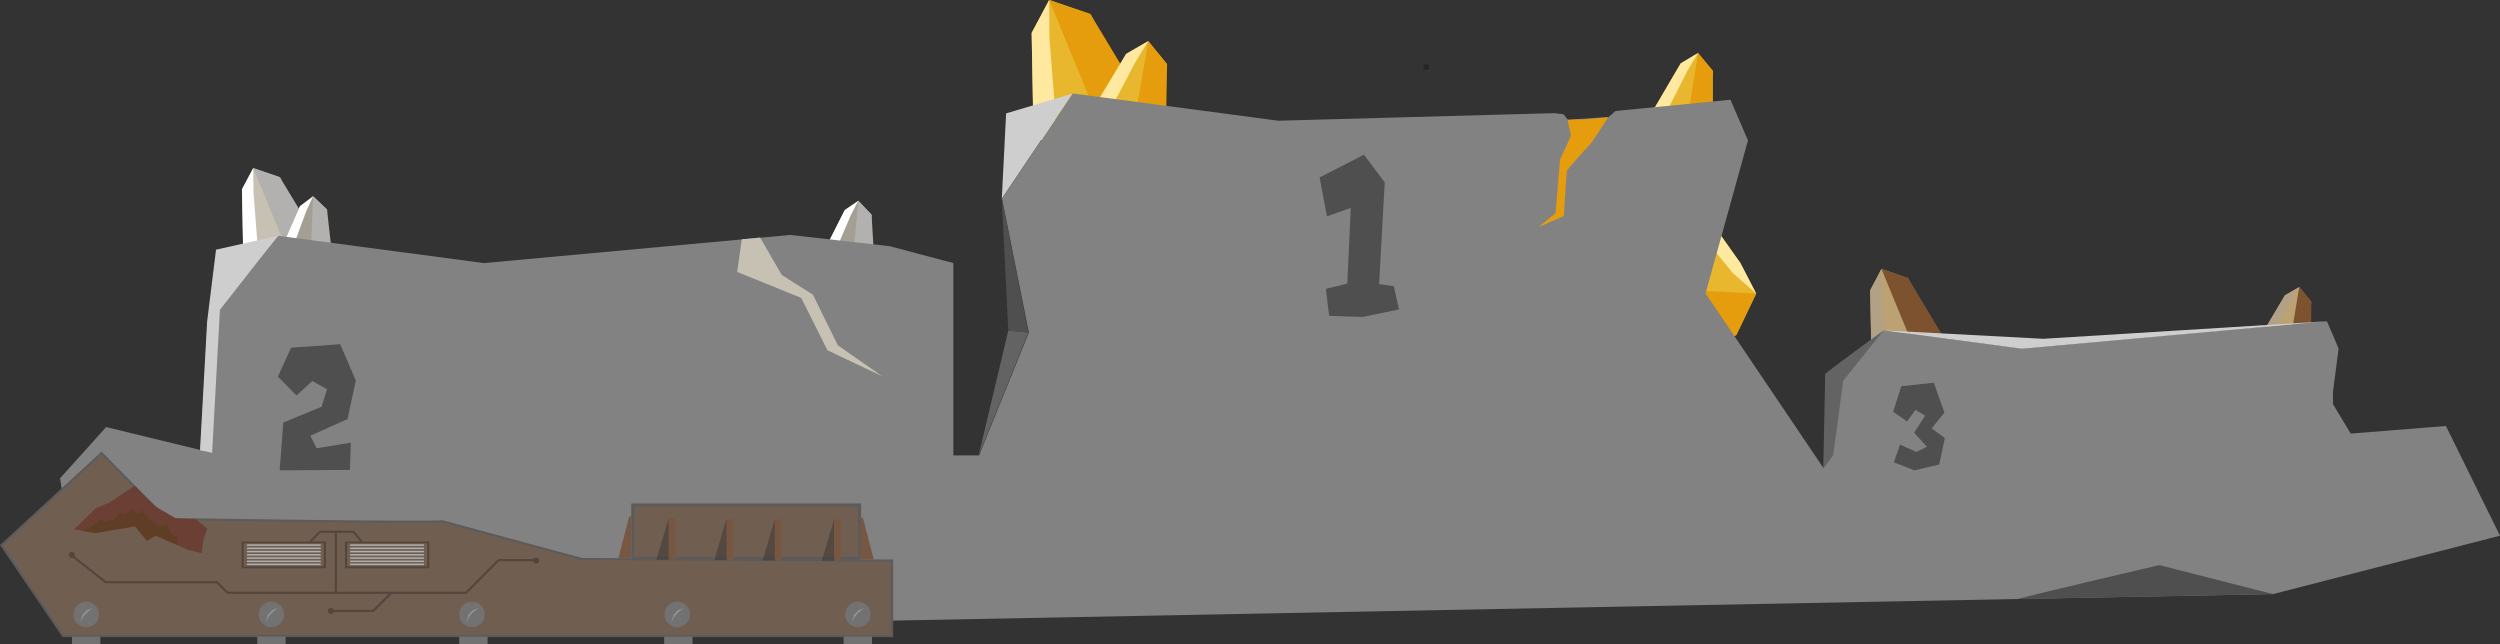 <?xml version="1.0" encoding="UTF-8" standalone="no"?>
<!-- Generator: Adobe Illustrator 26.1.0, SVG Export Plug-In . SVG Version: 6.00 Build 0)  -->

<svg
   version="1.1"
   id="Layer_1"
   x="0px"
   y="0px"
   viewBox="0 0 1155.55 297.878"
   xml:space="preserve"
   sodipodi:docname="leaderboard_podium_v2.svg"
   width="1155.55"
   height="297.877"
   inkscape:version="1.1 (c68e22c387, 2021-05-23)"
   xmlns:inkscape="http://www.inkscape.org/namespaces/inkscape"
   xmlns:sodipodi="http://sodipodi.sourceforge.net/DTD/sodipodi-0.dtd"
   xmlns="http://www.w3.org/2000/svg"
   xmlns:svg="http://www.w3.org/2000/svg"><rect x="0" y="0" width="1155.55" height="297.878" fill="#333333" stroke="none"/><defs
   id="defs291" /><sodipodi:namedview
   id="namedview289"
   pagecolor="#ffffff"
   bordercolor="#666666"
   borderopacity="1.0"
   inkscape:pageshadow="2"
   inkscape:pageopacity="0.0"
   inkscape:pagecheckerboard="0"
   showgrid="false"
   inkscape:zoom="0.87308133"
   inkscape:cx="581.84728"
   inkscape:cy="154.05209"
   inkscape:window-width="1842"
   inkscape:window-height="1057"
   inkscape:window-x="-8"
   inkscape:window-y="-8"
   inkscape:window-maximized="1"
   inkscape:current-layer="Layer_1" />
<style
   type="text/css"
   id="style2">
	.st0{fill:#C6C1B3;}
	.st1{fill:#B2B1AF;}
	.st2{fill:#FFFFFF;}
	.st3{fill:#A39F93;}
	.st4{fill:#BCA173;}
	.st5{fill:#7C532E;}
	.st6{fill:#B2A184;}
	.st7{fill:#E8B72E;}
	.st8{fill:#E59D0E;}
	.st9{fill:#FFE9A1;}
	.st10{fill:#828282;}
	.st11{fill:#CECECE;}
	.st12{fill:#4F4F4F;}
	.st13{fill:none;}
	.st14{font-family:'Rocks__G';}
	.st15{font-size:30px;}
	.st16{font-size:25px;}
	.st17{font-size:20px;}
	.st18{font-size:15px;}
	.st19{font-size:21px;}
	.st20{fill:#636363;}
	.st21{opacity:0.25;enable-background:new    ;}
	.st22{fill:#705E51;stroke:#5B5B5B;stroke-width:0.991;stroke-miterlimit:10;}
	.st23{fill:#727272;}
	.st24{fill:#939393;}
	.st25{fill:#6B3F34;}
	.st26{fill:#603E26;}
	.st27{fill:#705E51;stroke:#5B5B5B;stroke-width:1.361;stroke-miterlimit:10;}
	.st28{fill:#775742;}
	.st29{opacity:0.46;fill:#33302D;}
	.st30{fill:#54463C;}
	.st31{fill:#AFAFAF;}
	.st32{fill:none;stroke:#54463C;stroke-miterlimit:10;}
</style>
<g
   id="g10"
   transform="translate(-23.85,-22.3)">
	<polygon
   class="st0"
   points="135.7,109.8 136.3,141.9 143.4,141.8 158.2,142 163.2,132.1 153.5,104.6 152.8,104.1 140.9,100 "
   id="polygon4" />
	<polygon
   class="st1"
   points="153.2,104.2 169.6,131.3 158.2,142 140.9,100 "
   id="polygon6" />
	<polyline
   class="st2"
   points="140.9,100 141,111.1 143.4,141.8 136.3,141.9 135.7,109.8  "
   id="polyline8" />
</g>
<g
   id="g18"
   transform="translate(-23.85,-22.3)">
	<polygon
   class="st3"
   points="162.5,117.6 153.7,137.7 158.1,139.7 167.3,144.1 173.3,139.4 175.1,119.5 174.8,119 168.6,113 "
   id="polygon12" />
	<polygon
   class="st1"
   points="175,119.1 177.4,140.7 167.3,144.1 168.6,113 "
   id="polygon14" />
	<polyline
   class="st2"
   points="168.6,113 165.4,119.9 158.1,139.7 153.7,137.7 162.5,117.6  "
   id="polyline16" />
</g>
<g
   id="g26"
   transform="translate(-23.85,-22.3)">
	<polygon
   class="st4"
   points="888.3,156.5 888.9,188.5 896,188.5 910.8,188.6 915.8,178.7 906.1,151.3 905.4,150.8 893.5,146.6 "
   id="polygon20" />
	<polygon
   class="st5"
   points="905.8,150.8 922.1,178 910.8,188.6 893.5,146.6 "
   id="polygon22" />
	<polyline
   class="st6"
   points="893.5,146.6 893.6,157.8 896,188.5 888.9,188.5 888.3,156.5  "
   id="polyline24" />
</g>
<g
   id="g34"
   transform="translate(-23.85,-22.3)">
	<polygon
   class="st4"
   points="1080,158.8 1068.8,177.7 1072.9,180.3 1081.5,185.7 1088,181.7 1092.2,162.2 1092,161.7 1086.6,155 "
   id="polygon28" />
	<polygon
   class="st5"
   points="1092.2,161.8 1092,183.6 1081.5,185.7 1086.6,155 "
   id="polygon30" />
	<polyline
   class="st6"
   points="1086.6,155 1082.6,161.5 1072.9,180.3 1068.8,177.7 1080,158.8  "
   id="polyline32" />
</g>
<g
   id="g42"
   transform="translate(-23.85,-22.3)">
	<polygon
   class="st3"
   points="414.3,119.4 404.4,139 408.8,141.2 417.7,146 423.9,141.6 426.8,121.9 426.5,121.4 420.6,115.1 "
   id="polygon36" />
	<polygon
   class="st1"
   points="426.7,121.5 428,143.2 417.7,146 420.6,115.1 "
   id="polygon38" />
	<polyline
   class="st2"
   points="420.6,115.1 417.1,121.8 408.8,141.2 404.4,139 414.3,119.4  "
   id="polyline40" />
</g>
<g
   id="g50"
   transform="translate(-23.85,-22.3)">
	<polygon
   class="st7"
   points="800.7,51.6 787.1,74.8 792.3,77.8 802.8,84.3 810.7,79.4 815.7,55.6 815.4,54.9 808.7,46.8 "
   id="polygon44" />
	<polygon
   class="st8"
   points="815.6,55.1 815.6,81.6 802.8,84.3 808.7,46.8 "
   id="polygon46" />
	<polyline
   class="st9"
   points="808.7,46.8 803.9,54.8 792.3,77.8 787.1,74.8 800.7,51.6  "
   id="polyline48" />
</g>
<g
   id="g58"
   transform="translate(-23.85,-22.3)">
	<polygon
   class="st7"
   points="828.3,143.9 818.8,130.5 815.8,137.5 809.3,156.6 816.7,175 825.7,177.5 826.5,177 835.6,158 "
   id="polygon52" />
	<polygon
   class="st8"
   points="826.3,177.3 814.7,181.5 809.3,156.6 835.6,158 "
   id="polygon54" />
	<polyline
   class="st9"
   points="835.6,158 824.8,148.5 815.8,137.5 818.8,130.5 828.3,143.9  "
   id="polyline56" />
</g>
<g
   id="g66"
   transform="translate(-23.85,-22.3)">
	<polygon
   class="st7"
   points="500.7,37.5 501.6,87 512.6,86.9 535.4,87 543.2,71.8 528.3,29.4 527.2,28.7 508.8,22.3 "
   id="polygon60" />
	<polygon
   class="st8"
   points="527.8,28.7 553,70.6 535.4,87 508.8,22.3 "
   id="polygon62" />
	<polyline
   class="st9"
   points="508.8,22.3 508.9,39.5 512.6,86.9 501.6,87 500.7,37.5  "
   id="polyline64" />
</g>
<g
   id="g74"
   transform="translate(-23.85,-22.3)">
	<polygon
   class="st7"
   points="544.4,47.2 526.9,76.2 533.3,80.1 546.5,88.5 556.6,82.5 563.3,52.5 563,51.7 554.6,41.3 "
   id="polygon68" />
	<polygon
   class="st8"
   points="563.3,51.9 562.7,85.4 546.5,88.5 554.6,41.3 "
   id="polygon70" />
	<polyline
   class="st9"
   points="554.6,41.3 548.5,51.3 533.3,80.1 526.9,76.2 544.4,47.2  "
   id="polyline72" />
</g>
<polygon
   class="st10"
   points="1154.4,219.2 1110.4,222.7 1102.2,209.1 1102.2,203.4 1104.8,183.4 1099.4,170.8 1054.1,174.7 958.7,183.4 894.7,175 867.7,195.2 867.5,224.3 866.8,238.8 812.2,157.9 831.8,87.2 823.7,68.4 770.6,73.6 767.4,76.4 748.5,77.6 746.5,75.1 742.2,74.6 614.7,78.1 519.7,65.5 487,114.1 499.4,176 476.4,232.8 464.5,232.8 464.5,143.9 435.1,136.1 389.2,130.9 247.6,143.9 152.5,131.3 119.8,170.8 116.5,230.3 72.9,219.7 51.6,243.4 60,295.7 434,309.2 1074.5,296.9 1179.4,269.9 "
   id="polygon76"
   transform="translate(-23.85,-22.3)" />
<polygon
   class="st11"
   points="486.9,114.1 519.5,65.6 488.9,74.7 "
   id="polygon78"
   transform="translate(-23.85,-22.3)" />
<path
   class="st12"
   d="m 629.95,146.5 -15.6,-0.5 -1.5,-12.5 9.9,-2.4 1.6,-35 -11,3.9 -3.4,-18 20.5,-10.5 9.6,12.8 -2.6,47 6.8,1 2.4,10.7 z"
   id="path80" />
<path
   class="st12"
   d="m 129.25,217.4 1.7,-22.1 17.7,-7.3 2.5,-8.1 -6.8,-3.8 -7.3,6.7 -8.6,-8.7 6.1,-13.4 22.7,-1.6 7.2,16.8 -3.8,17.8 -17.2,7.7 2.9,5.8 15.8,-2.6 -0.4,12.6 z"
   id="path82" />
<path
   class="st12"
   d="m 884.85,217.4 -9.5,-3.7 2.9,-8.2 7.5,3.4 4.9,-2.4 -5.9,-6.5 5.1,-7.9 -4.5,-2.6 -3.9,5.3 -6.4,-4.5 3.8,-11.8 15,-1.6 4.9,13.8 -5.9,7.3 6.1,4.5 -2.6,12.2 z"
   id="path84" />
<rect
   x="545.75"
   y="164.9"
   class="st13"
   width="273.1"
   height="47.1"
   id="rect86" />

<rect
   x="178.05"
   y="177.4"
   class="st13"
   width="273.1"
   height="47.1"
   id="rect90" />

<g
   id="g98"
   transform="translate(-23.85,-22.3)">
	<rect
   x="201.9"
   y="223.3"
   class="st13"
   width="273.1"
   height="47.1"
   id="rect94" />
	
</g>




<polyline
   class="st11"
   points="125.5,165.5 121.9,231.6 116.3,230.4 119.6,170.8 123.7,137.7 152.3,131.3 "
   id="polyline124"
   transform="translate(-23.85,-22.3)" />
<polygon
   class="st20"
   points="476.2,232.8 499.2,176 489.9,175.1 "
   id="polygon126"
   transform="translate(-23.85,-22.3)" />
<polygon
   class="st12"
   points="499.2,176 486.9,114.1 489.9,175.1 "
   id="polygon128"
   transform="translate(-23.85,-22.3)" />
<polygon
   class="st11"
   points="1099.2,170.8 958.5,183.5 894.5,175 968.3,178.9 "
   id="polygon130"
   transform="translate(-23.85,-22.3)" />
<path
   class="st20"
   d="m 842.75,216.6 4.6,-6.1 4.6,-34.5 18.7,-23.3 c 0,0 -27,19.6 -27,20.2 0,0.7 -0.9,43.7 -0.9,43.7 z"
   id="path132" />
<g
   id="g136"
   transform="translate(-23.85,-22.3)">
	<path
   class="st21"
   d="m 681.8,57.1 v -2.5 h 2.5 v -2.5 h -2.5"
   id="path134" />
</g>
<path
   class="st8"
   d="m 743.35,54.2 -10.1,0.9 -8.7,0.3 1.6,7.3 -5.1,11.2 -2,24.6 -7.9,6.5 11.7,-5.2 c 0,0 1.2,-20.2 1.4,-20.8 0.1,-0.7 10.8,-12.5 11.1,-12.7 0.3,-0.2 8,-12.1 8,-12.1 z"
   id="path138" />
<polygon
   class="st20"
   points="60,295.7 436.8,309.2 422.3,294.7 "
   id="polygon140"
   transform="translate(-23.85,-22.3)" />
<path
   class="st12"
   d="m 1050.65,274.6 -52.6,-13.4 c 0,0 -67.3,15.7 -65.2,15.7 2.1,0 117.8,-2.3 117.8,-2.3 z"
   id="path142" />
<polygon
   class="st0"
   points="394.2,160 406.3,184.2 431.6,196.2 411.1,181.9 399.6,158.5 385.2,149.4 375.2,132.1 366.7,132.9 364.6,148 "
   id="polygon144"
   transform="translate(-23.85,-22.3)" />
<path
   class="st22"
   d="M 0.65,252 46.95,209.4 c 0,0 29.5,30.5 31,30.5 0.5,0 126.3,2 126.3,1 l 64.7,17.5 143.4,0.7 V 294 h -251.2 -132 z"
   id="path146" />
<g
   id="g152"
   transform="translate(-23.85,-22.3)">
	<circle
   class="st23"
   cx="63.7"
   cy="306.3"
   r="5.9"
   id="circle148" />
	<polygon
   class="st24"
   points="62,306.5 60.9,310 62.4,307.2 64.3,305.2 66.7,303.3 63.9,304.4 "
   id="polygon150" />
</g>
<g
   id="g158"
   transform="translate(-23.85,-22.3)">
	<circle
   class="st23"
   cx="420.4"
   cy="306.3"
   r="5.9"
   id="circle154" />
	<polygon
   class="st24"
   points="418.6,306.5 417.6,310 419.1,307.2 420.9,305.2 423.4,303.3 420.6,304.4 "
   id="polygon156" />
</g>
<g
   id="g164"
   transform="translate(-23.85,-22.3)">
	<circle
   class="st23"
   cx="242"
   cy="306.3"
   r="5.9"
   id="circle160" />
	<polygon
   class="st24"
   points="240.3,306.5 239.3,310 240.8,307.2 242.6,305.2 245.1,303.3 242.3,304.4 "
   id="polygon162" />
</g>
<g
   id="g170"
   transform="translate(-23.85,-22.3)">
	<circle
   class="st23"
   cx="336.9"
   cy="306.3"
   r="5.9"
   id="circle166" />
	<polygon
   class="st24"
   points="335.2,306.5 334.1,310 335.6,307.2 337.5,305.2 339.9,303.3 337.1,304.4 "
   id="polygon168" />
</g>
<g
   id="g176"
   transform="translate(-23.85,-22.3)">
	<circle
   class="st23"
   cx="149.3"
   cy="306.3"
   r="5.9"
   id="circle172" />
	<polygon
   class="st24"
   points="147.6,306.5 146.6,310 148.1,307.2 149.9,305.2 152.3,303.3 149.6,304.4 "
   id="polygon174" />
</g>
<rect
   x="294.228"
   y="-132.014"
   transform="rotate(90)"
   class="st23"
   width="3.6"
   height="13.1"
   id="rect178" />
<rect
   x="294.256"
   y="-46.386"
   transform="rotate(90)"
   class="st23"
   width="3.6"
   height="13.1"
   id="rect180" />
<rect
   x="294.249"
   y="-320.093"
   transform="rotate(90)"
   class="st23"
   width="3.6"
   height="13.1"
   id="rect182" />
<rect
   x="294.194"
   y="-403.048"
   transform="rotate(90)"
   class="st23"
   width="3.6"
   height="13.1"
   id="rect184" />
<rect
   x="294.277"
   y="-225.365"
   transform="rotate(90)"
   class="st23"
   width="3.6"
   height="13.1"
   id="rect186" />
<polygon
   class="st25"
   points="95.7,269.9 91.7,272.3 86.2,265.6 67.7,268.7 58.1,267 68,257.3 74.6,254.5 86.1,246.8 95.5,256.3 105.1,261.9 114.4,262.3 119.7,266.7 118,271.4 117,278 110.6,276.4 "
   id="polygon188"
   transform="translate(-23.85,-22.3)" />
<path
   class="st26"
   d="m 37.85,245.3 3.8,-1.5 4.8,-3.6 2.4,1 4.3,-1.5 1.8,-2.4 2.7,0.6 2.7,-2.1 -0.3,-1.2 1.4,1 1,1.5 h 2.3 l 1.4,-1.5 0.5,2.1 c 0,0 1.4,-0.1 1.4,0 0,0.1 1.1,2.7 1.1,2.7 0,0 4.6,2.7 4.7,2.8 0.1,0.1 3.2,-1 3.3,-0.9 0.1,0.1 1.8,4.3 1.8,4.3 0,0 3.3,1.8 3.2,1.9 -0.1,0.1 -0.1,3.4 -0.1,3.4 l -10,-4.4 -4,2.4 -5.5,-6.7 -18.5,3.1 z"
   id="path190" />
<rect
   x="292.45"
   y="233.4"
   class="st27"
   width="104.9"
   height="24.7"
   id="rect192" />
<g
   id="g202"
   transform="translate(-23.85,-22.3)">
	<rect
   x="409.4"
   y="262.3"
   class="st28"
   width="3"
   height="19.2"
   id="rect194" />
	<polygon
   class="st28"
   points="421.7,261.6 422.7,261.6 427.7,280.8 421.7,280.8 "
   id="polygon196" />
	<polygon
   class="st28"
   points="315.6,261 314.7,261 309.7,280.2 315.6,280.2 "
   id="polygon198" />
	<path
   class="st29"
   d="m 409.4,262.3 -5.7,19.2 h 5.7 c 0,-0.2 0,-19.2 0,-19.2 z"
   id="path200" />
</g>
<g
   id="g208"
   transform="translate(-23.85,-22.3)">
	<rect
   x="382"
   y="262.2"
   class="st28"
   width="3"
   height="19.2"
   id="rect204" />
	<path
   class="st29"
   d="m 382,262.2 -5.7,19.2 h 5.7 c 0,-0.2 0,-19.2 0,-19.2 z"
   id="path206" />
</g>
<g
   id="g214"
   transform="translate(-23.85,-22.3)">
	<rect
   x="359.7"
   y="262"
   class="st28"
   width="3"
   height="19.2"
   id="rect210" />
	<path
   class="st29"
   d="m 359.7,262 -5.7,19.2 h 5.7 c 0,-0.2 0,-19.2 0,-19.2 z"
   id="path212" />
</g>
<g
   id="g220"
   transform="translate(-23.85,-22.3)">
	<rect
   x="332.9"
   y="261.8"
   class="st28"
   width="3"
   height="19.2"
   id="rect216" />
	<path
   class="st29"
   d="m 332.9,261.8 -5.7,19.3 5.7,-0.1 c 0,-0.2 0,-19.2 0,-19.2 z"
   id="path218" />
</g>
<g
   id="g246"
   transform="translate(-23.85,-22.3)">
	<rect
   x="135.5"
   y="272.6"
   class="st30"
   width="39"
   height="0.8"
   id="rect222" />
	<rect
   x="135.5"
   y="284.1"
   class="st30"
   width="39"
   height="0.9"
   id="rect224" />
	<rect
   x="135.5"
   y="273.2"
   class="st30"
   width="1"
   height="11.3"
   id="rect226" />
	<rect
   x="173.5"
   y="273"
   class="st30"
   width="1"
   height="11.6"
   id="rect228" />
	<g
   id="g244">
		<rect
   x="138"
   y="273.9"
   class="st31"
   width="34.1"
   height="0.7"
   id="rect230" />
		<rect
   x="138"
   y="275.4"
   class="st31"
   width="34.1"
   height="0.7"
   id="rect232" />
		<rect
   x="138"
   y="276.9"
   class="st31"
   width="34.1"
   height="0.7"
   id="rect234" />
		<rect
   x="138"
   y="278.4"
   class="st31"
   width="34.1"
   height="0.7"
   id="rect236" />
		<rect
   x="138"
   y="279.9"
   class="st31"
   width="34.1"
   height="0.7"
   id="rect238" />
		<rect
   x="138"
   y="281.4"
   class="st31"
   width="34.1"
   height="0.7"
   id="rect240" />
		<rect
   x="138"
   y="282.8"
   class="st31"
   width="34.1"
   height="0.7"
   id="rect242" />
	</g>
</g>
<g
   id="g272"
   transform="translate(-23.85,-22.3)">
	<rect
   x="183.3"
   y="272.6"
   class="st30"
   width="39"
   height="0.8"
   id="rect248" />
	<rect
   x="183.3"
   y="284.1"
   class="st30"
   width="39"
   height="0.9"
   id="rect250" />
	<rect
   x="183.3"
   y="273.2"
   class="st30"
   width="1"
   height="11.3"
   id="rect252" />
	<rect
   x="221.3"
   y="273"
   class="st30"
   width="1"
   height="11.6"
   id="rect254" />
	<g
   id="g270">
		<rect
   x="185.7"
   y="273.9"
   class="st31"
   width="34.1"
   height="0.7"
   id="rect256" />
		<rect
   x="185.7"
   y="275.4"
   class="st31"
   width="34.1"
   height="0.7"
   id="rect258" />
		<rect
   x="185.7"
   y="276.9"
   class="st31"
   width="34.1"
   height="0.7"
   id="rect260" />
		<rect
   x="185.7"
   y="278.4"
   class="st31"
   width="34.1"
   height="0.7"
   id="rect262" />
		<rect
   x="185.7"
   y="279.9"
   class="st31"
   width="34.1"
   height="0.7"
   id="rect264" />
		<rect
   x="185.7"
   y="281.4"
   class="st31"
   width="34.1"
   height="0.7"
   id="rect266" />
		<rect
   x="185.7"
   y="282.8"
   class="st31"
   width="34.1"
   height="0.7"
   id="rect268" />
	</g>
</g>
<polyline
   class="st32"
   points="57.6,279.5 72.7,291.4 124.1,291.4 129,296.3 239.3,296.3 254.3,281.2 271.4,281.2 "
   id="polyline274"
   transform="translate(-23.85,-22.3)" />
<circle
   class="st30"
   cx="33.25"
   cy="256.5"
   r="1.4"
   id="circle276" />
<circle
   class="st30"
   cx="152.95"
   cy="282.4"
   r="1.4"
   id="circle278" />
<circle
   class="st30"
   cx="247.85"
   cy="259.1"
   r="1.4"
   id="circle280" />
<polyline
   class="st32"
   points="177.8,304.7 196.3,304.7 204.8,296.3 "
   id="polyline282"
   transform="translate(-23.85,-22.3)" />
<polyline
   class="st32"
   points="191.3,273 187.2,268.1 171.7,268.1 166.9,273 "
   id="polyline284"
   transform="translate(-23.85,-22.3)" />
<line
   class="st32"
   x1="155.25"
   y1="245.8"
   x2="155.25"
   y2="273.7"
   id="line286" />
</svg>
